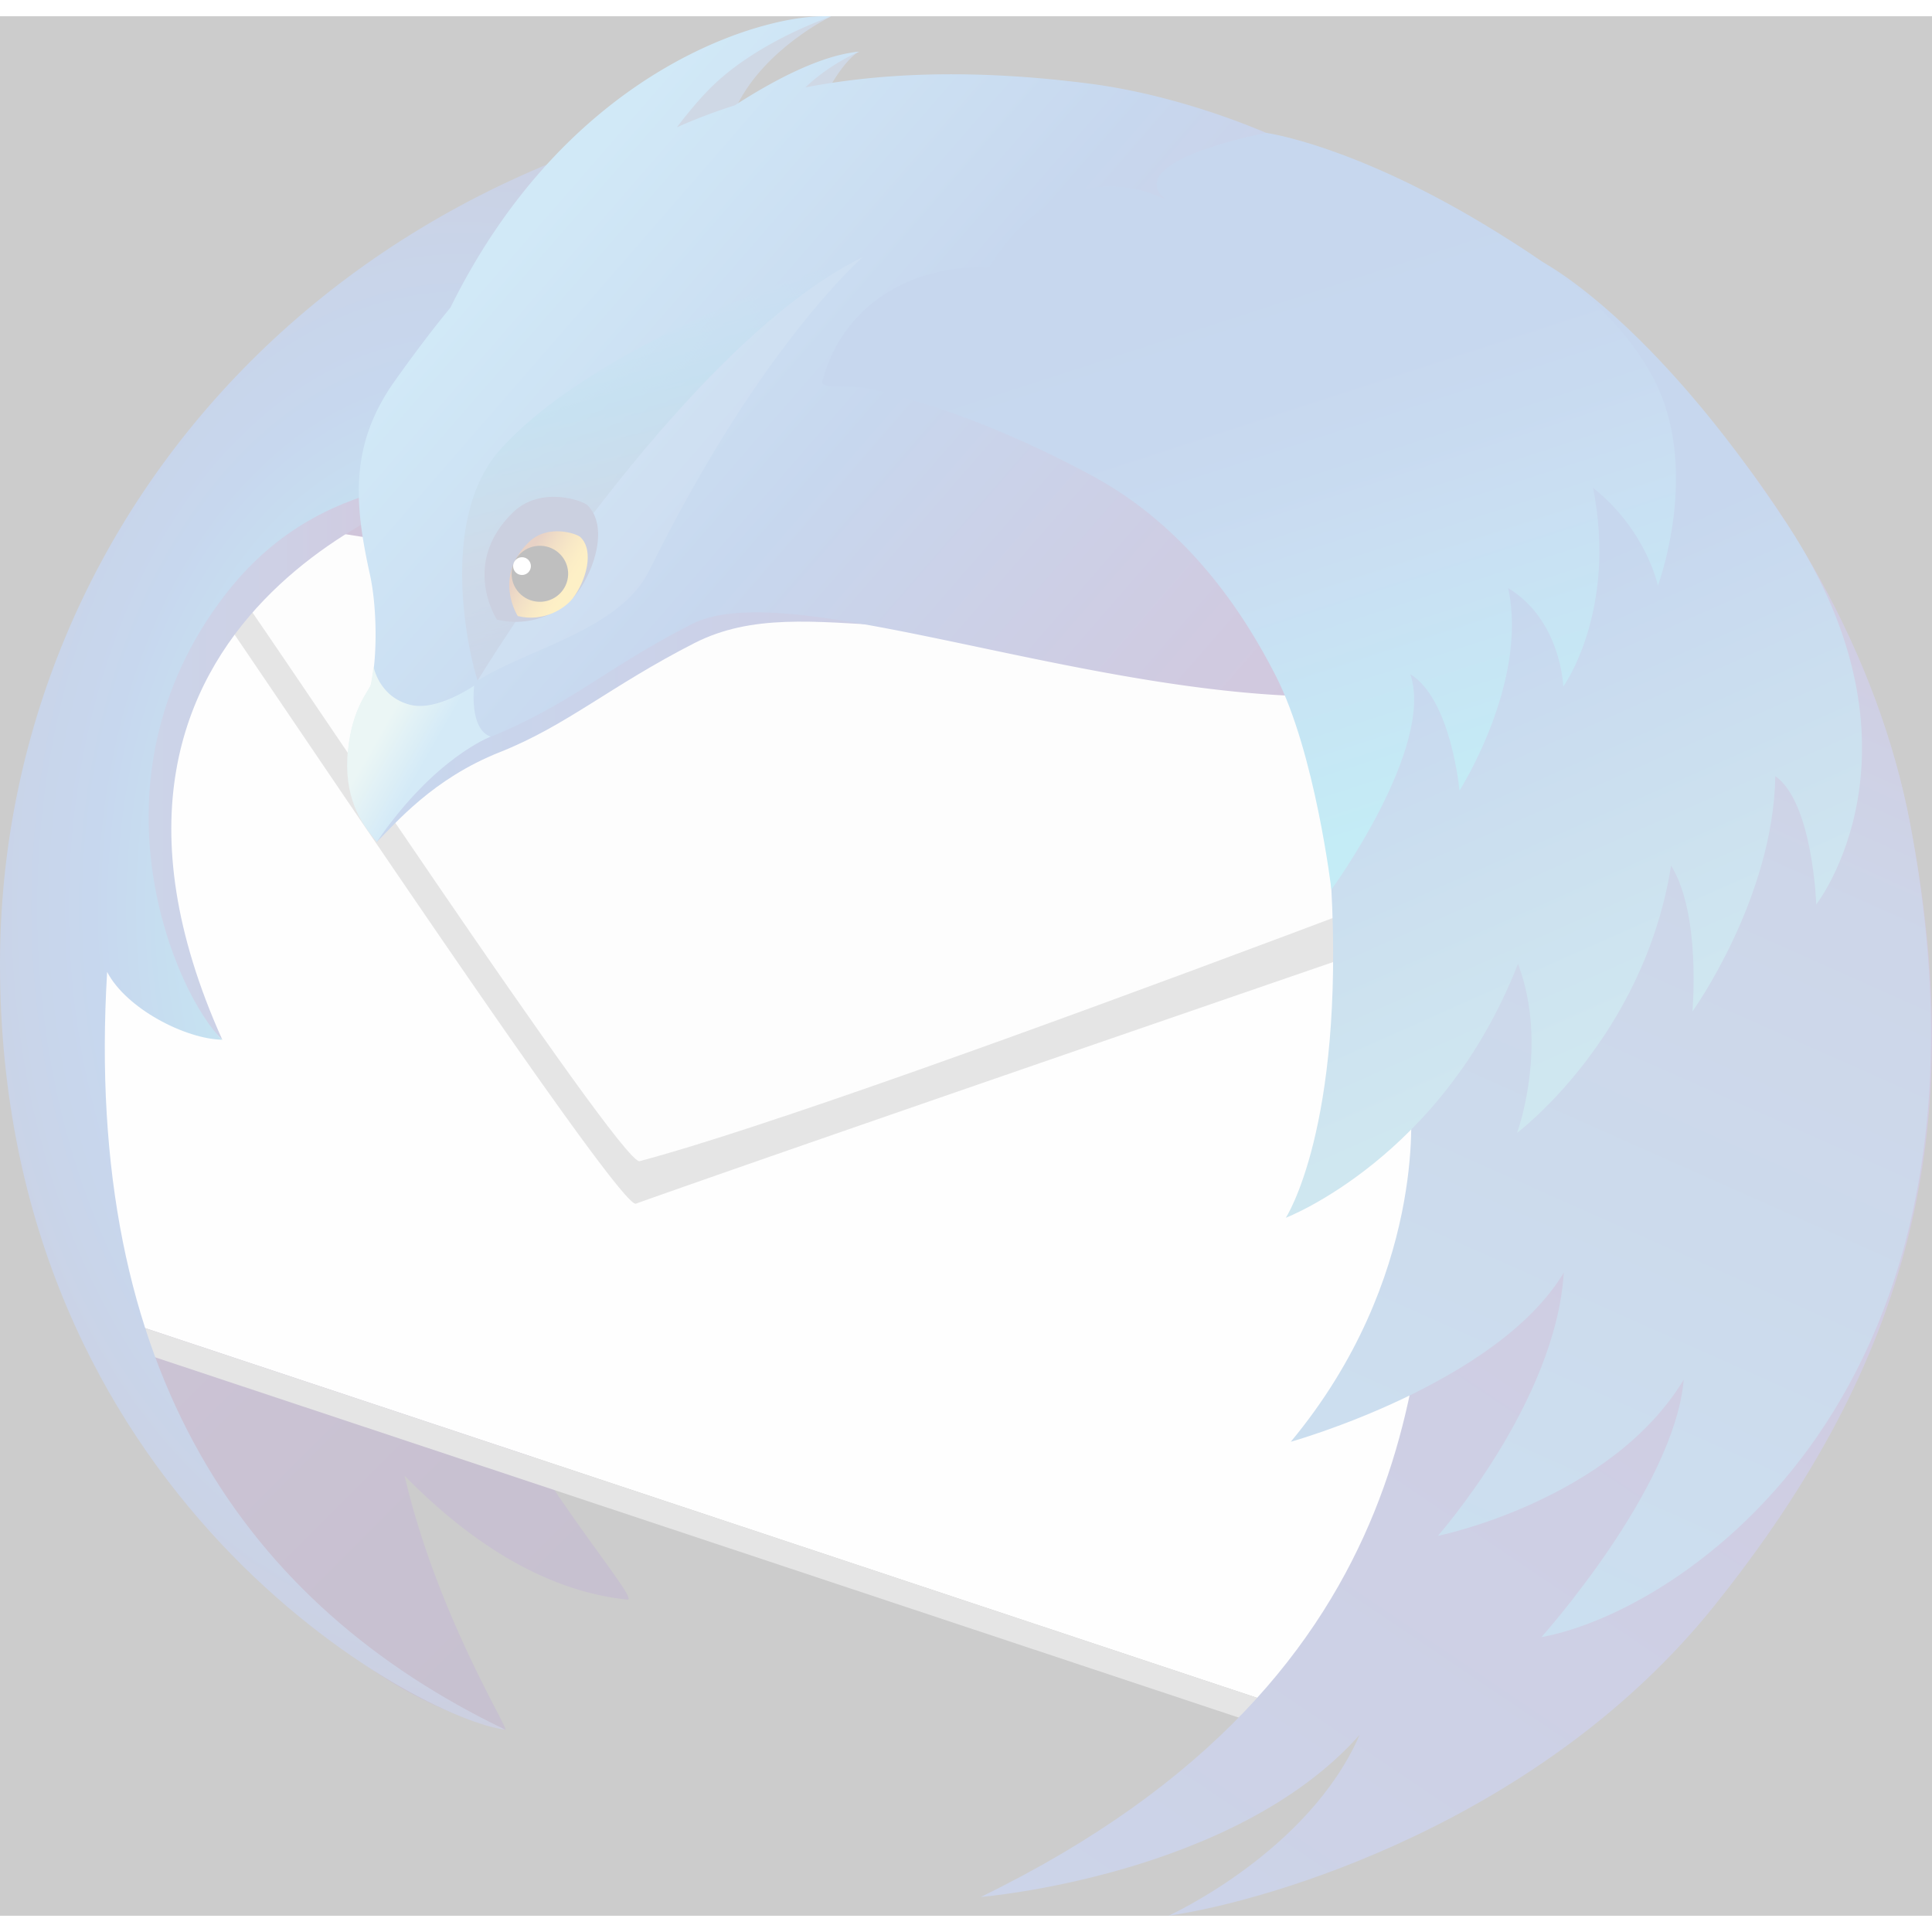 <!-- This Source Code Form is subject to the terms of the Mozilla Public
   - License, v. 2.0. If a copy of the MPL was not distributed with this
   - file, You can obtain one at http://mozilla.org/MPL/2.0/. -->
<svg xmlns="http://www.w3.org/2000/svg" viewBox="0 0 246.96 242.808" width="240" height="240" opacity="0.25">
  <rect x="0" y="0" width="246.96" height="242.808" fill="#333333" stroke="none"/>
  <linearGradient id="SVGID_1" gradientUnits="userSpaceOnUse" x1="199.533" y1="201.907" x2="39.679" y2="42.053">
    <stop offset="0" stop-color="#130036"/>
    <stop offset=".23" stop-color="#18023b"/>
    <stop offset=".512" stop-color="#26094a"/>
    <stop offset=".821" stop-color="#3d1563"/>
    <stop offset="1" stop-color="#4e1d75"/>
  </linearGradient>
  <path d="M188.887 35.492c-14.501-9.472-33.046-12.538-43.281-13.609-10.954-1.145-20.468-.943-28.836.285-.709-.009-1.414-.037-2.127-.037-.544 0-1.08.023-1.627.029.225-.275.381-.445.381-.445s-.44.069-1.304.46c-2.717.044-5.421.138-8.085.32 3.711-4.068 6.751-6.2 6.751-6.2s-3.608.528-10.192 6.496c-3.132.288-6.221.67-9.258 1.145 6.918-9.362 14.155-13.304 14.155-13.304s-8.772-1.786-22.507 12.016a60.522 60.522 0 0 0-3.246 3.572C39.68 35.907 11.03 61.758 11.03 92.139c0 5.958-1.829 12.511.143 19.054-.788 10.453.89 38.975.89 38.975s10.837 58.649 52.51 68.846c.662.158-8.707-14.62-12.851-32.442 8.069 8.208 17.685 14.699 28.478 15.824 1.325.137-6.165-8.64-12.725-19.234l94.698 31.906c49.529-21.274 43.763-19.357 54.397-30.875 23.428-25.36 26.708-39.75 20.806-82.235-3.993-28.679-25.16-57.083-48.489-66.466z" fill="url(#SVGID_1)"/>
  <path fill="#fbfbfb" d="M22.687 62.276L8.546 142.68l7.841 24.294 156.524 52.041 29.028-123.424z"/>
  <path fill="#999" d="M23.128 65.01c.785 1.689.554 2.089.065 2.089-.22 0-.492-.081-.747-.161-.255-.081-.494-.161-.648-.161-.433 0-.189.639 2.263 3.72 3.468 4.406 54.399 81.293 57.182 81.293a.125.125 0 0 0 .04-.006c23.71-8.448 124.543-43.058 124.543-43.058L195.51 93.697 23.128 65.01"/>
  <path d="M24.607 63.121s.76 3.932 4.281 8.284c3.5 4.392 50.51 75.571 52.869 74.944 30.795-8.176 142.525-51.674 142.525-51.674L24.607 63.121z" fill="#f8f8f8"/>
  <path fill="#999" d="M167.321 217.161L18.568 167.703l.526 3.475 149.882 49.834z"/>
  <linearGradient id="SVGID_2" gradientUnits="userSpaceOnUse" x1="10.243" y1="95.311" x2="57.704" y2="95.311">
    <stop offset="0" stop-color="#3156a8"/>
    <stop offset=".247" stop-color="#3351a4"/>
    <stop offset=".536" stop-color="#3b4397"/>
    <stop offset=".845" stop-color="#472c82"/><stop offset="1" stop-color="#4e1d75"/>
  </linearGradient>
  <path d="M57.704 59.795s-54.122 15.85-29.288 71.033c0 0-11.387-10.426-18.167-23.757-.305-.597 11.301-41.829 11.301-41.829l36.154-5.447z" fill="url(#SVGID_2)"/>
  <radialGradient id="SVGID_3" cx="59.073" cy="113.923" r="85.247" gradientTransform="matrix(1 0 0 1.45 0 -51.265)" gradientUnits="userSpaceOnUse">
    <stop offset=".165" stop-color="#14cdda"/>
    <stop offset=".548" stop-color="#2061bd"/>
    <stop offset=".655" stop-color="#2658ac"/>
    <stop offset=".864" stop-color="#373f81"/>
    <stop offset="1" stop-color="#432d62"/>
  </radialGradient>
  <path d="M28.416 130.828c-4.707-.081-12.269-3.964-14.722-8.665-3.066 51.098 17.782 80.939 50.88 96.853C53.759 217.776 0 189.407 0 121.14 0 63.093 46.06 11.208 118.142 8.831c.442 3.254-35.736 11.414-36.893 15.251-1.796 5.972-5.924 12.473-9.406 17.684-4.718 7.061 6.557 13.099-1.729 15.001-12.468 2.861-29.098 1.277-41.361 17.219-18.434 23.965-6.133 51.379-.337 56.842z" fill="url(#SVGID_3)"/>
  <linearGradient id="SVGID_4" gradientUnits="userSpaceOnUse" x1="44.539" y1="57.898" x2="191.515" y2="57.898">
    <stop offset="0" stop-color="#2061bd"/>
    <stop offset=".185" stop-color="#2b51ac"/>
    <stop offset=".683" stop-color="#442c84"/>
    <stop offset=".941" stop-color="#4e1d75"/>
  </linearGradient>
  <path d="M137.048 10.699c-46.682-3.582-70.707 15.097-86.13 36.817-5.617 7.906-5.002 15.166-3.068 23.937.831 3.744 1.671 5.538.659 9.355-.558 2.106-.465 4.072-1.158 5.314-.959 1.717-2.18 3.594-2.589 6.677-1.022 7.699 1.703 10.151 3.406 12.741 2.426-2.409 7.165-8.079 15.71-11.466 8.545-3.387 14.167-8.477 24.876-13.941 14.632-7.463 31.782 3.859 64.3-6.796 10.006-3.279 33.002-37.344 38.461-38.652-15.203-16.812-41.067-22.959-54.467-23.986z" fill="url(#SVGID_4)"/>
  <path d="M106.207.032s-8.335 4.026-11.965 11.301c8.381-4.225 13.246-6.533 15.546-6.808 0 0-2.203 1.067-4.935 6.87 4.83-1.547 6.493-2.522 7.819-2.537 0 0-.385.61-.737 6.402-7.417-2.404-21.693.397-29.287 5.153C80.072 6.678 106.207.032 106.207.032z" fill="#3f6499"/>
  <linearGradient id="SVGID_5" gradientUnits="userSpaceOnUse" x1="66.174" y1="23.206" x2="167.264" y2="111.082">
    <stop offset=".02" stop-color="#48a8e0"/>
    <stop offset=".388" stop-color="#2061bd"/>
    <stop offset=".497" stop-color="#2b51ac"/>
    <stop offset=".789" stop-color="#442c84"/>
    <stop offset=".941" stop-color="#4e1d75"/>
  </linearGradient>
  <path d="M139.379 8.63c-14.309-1.854-26.27-1.489-36.439.47 3.198-3.065 6.898-4.575 6.898-4.575-4.795.424-10.781 3.554-15.917 6.868a71.737 71.737 0 0 0-7.39 2.799c1.43-1.885 3.094-3.899 4.72-5.445C97.29 3.004 106.257.032 106.257.032 98.603-.53 72.989 6.027 57.576 37.245c-2.526 3.077-4.883 6.235-7.129 9.398-5.798 8.164-5.162 15.658-3.162 24.715.852 3.867 1.009 10.04.168 14.029-.168.799-2.363 2.863-2.926 8.428-.602 5.905 1.505 8.804 3.582 11.203 7.38-10.792 14.661-12.931 14.661-12.931 10.33-4.232 14.63-8.752 25.688-14.393 15.108-7.709 67.939 17.45 101.512 6.448 10.332-3.384-3.977-47.359 1.663-48.709-15.699-17.36-38.494-25.02-52.254-26.803z" fill="url(#SVGID_5)"/>
  <linearGradient id="SVGID_6" gradientUnits="userSpaceOnUse" x1="19.676" y1="337.414" x2="217.835" y2="43.631">
    <stop offset=".379" stop-color="#3156a8"/>
    <stop offset="1" stop-color="#4e1d75"/>
  </linearGradient>
  <path d="M244.176 103.288c-8.276-43.237-48.096-82.572-80.117-84.752-14.211-.968-9.847 6.319-18.739 9.094-38.32 11.959-38.906 18.941-38.906 18.941 81.252 3.819 82.484 84.064 60.724 104.366 6.123-1.428 12.762-8.914 18.859-20.666-.732 4.931-1.36 10.98-2.274 17.729-2.788 20.595.823 63.614-58.356 92.405 0 0 32.372-2.646 48.425-20.717-6.528 15.012-24.441 23.121-24.441 23.121 13.182-1.928 47.81-12.146 69.868-39.732 24.966-31.225 32.474-60.519 24.957-99.789z" fill="url(#SVGID_6)"/>
  <linearGradient id="SVGID_7" gradientUnits="userSpaceOnUse" x1="96.745" y1="278.646" x2="206.317" y2="32.542">
    <stop offset="0" stop-color="#29abe2"/>
    <stop offset=".773" stop-color="#385aa6"/>
    <stop offset=".858" stop-color="#414293"/>
    <stop offset="1" stop-color="#4e1d75"/>
  </linearGradient>
  <path d="M164.993 182.221s26.396-7.38 34.903-21.633c-1.032 16.619-16.107 33.662-16.107 33.662s22.038-4.46 31.436-19.968c-1.224 13.994-18.191 32.907-18.191 32.907 17.346-3.113 60.93-30.645 47.143-103.901-8.142-43.262-48.096-82.572-80.117-84.752-14.211-.968-9.847 6.319-18.739 9.094-38.32 11.959-38.906 18.941-38.906 18.941 81.252 3.819 102.844 46.344 60.724 103.231 6.123-1.429 8.578-4.794 13.178-10.301-.002 0 2.084 21.78-15.324 42.72z" fill="url(#SVGID_7)"/>
  <linearGradient id="SVGID_8" gradientUnits="userSpaceOnUse" x1="48.269" y1="92.034" x2="54.241" y2="95.468">
    <stop offset="0" stop-color="#b0dcd6"/>
    <stop offset="1" stop-color="#53ace0"/>
  </linearGradient>
  <path d="M60.609 85.567s-4.719 3.301-8.136 2.46c-4.045-.993-4.73-4.913-4.73-4.913-.089.803-.192 1.578-.341 2.273-.168.799-2.363 2.863-2.926 8.428-.602 5.905 1.615 9.325 3.692 11.724C55.549 94.747 62.72 92.087 62.72 92.087c-2.809-.982-2.111-6.52-2.111-6.52z" fill="url(#SVGID_8)"/>
  <defs>
  <filter id="MaskFilter" filterUnits="userSpaceOnUse" x="162.68" y="18.355" width="14.927" height="6.629">
  <feColorMatrix values="1 0 0 0 0 0 1 0 0 0 0 0 1 0 0 0 0 0 1 0"/>
  </filter>
  </defs>
  <mask maskUnits="userSpaceOnUse" x="162.68" y="18.355" width="14.927" height="6.629" id="SVGID_9">
  <g filter="url(#MaskFilter)">
  <radialGradient id="SVGID_10" cx="154.384" cy="67.999" r="51.968" gradientUnits="userSpaceOnUse">
    <stop offset=".868" stop-color="#fff"/>
    <stop offset="1"/>
  </radialGradient>
  <path fill="url(#SVGID_10)" d="M91.295-7.218H191.31v93.339H91.295z"/>
  </g>
  </mask>
  <g opacity=".6" mask="url(#SVGID_9)">
  <g opacity=".2">
  <linearGradient id="SVGID_11" gradientUnits="userSpaceOnUse" x1="176.214" y1="23.085" x2="164.24" y2="20.555">
    <stop offset="0" stop-color="#3092b9"/>
    <stop offset=".22" stop-color="#258db6"/>
    <stop offset=".656" stop-color="#1685b1"/>
    <stop offset="1" stop-color="#1082af"/>
  </linearGradient>
  <path d="M163.513 18.434c1.106-.287 5.621.204 8.584 1.533 2.964 1.329 8.073 3.679 3.986 4.701-4.088 1.022-6.438-.613-8.482-2.351s-6.847-3.168-4.088-3.883z" fill="url(#SVGID_11)"/>
  </g>
  </g>
  <linearGradient id="SVGID_12" gradientUnits="userSpaceOnUse" x1="80.784" y1="38.025" x2="90.637" y2="77.544">
    <stop offset=".007" stop-color="#1398d1" stop-opacity="0"/>
    <stop offset=".248" stop-color="#1187c2" stop-opacity=".62"/>
    <stop offset=".642" stop-color="#3f6499" stop-opacity=".71"/>
    <stop offset="1" stop-color="#2f4282" stop-opacity=".5"/>
  </linearGradient>
  <path d="M61.051 84.921s25.888-42.662 49.292-54.175c2.173-1.093-32.405 9.191-46.32 24.55-8.271 9.129-3.891 27.002-2.972 29.625z" fill="url(#SVGID_12)"/>
  <path d="M61.051 84.921l.075-.045c6.694-4.136 18.166-6.518 21.864-14.015 14.237-28.869 27.354-40.115 27.354-40.115-23.405 11.513-49.293 54.175-49.293 54.175z" opacity=".1" fill="#f2f2f2"/>
  <path d="M63.512 77.118s-4.666-7.159 2.053-13.687c3.546-3.44 8.919-1.529 9.54-.91 2.644 2.622.982 8.156-1.398 11.288-1.345 1.764-5.259 4.51-10.195 3.309z" fill="#2f4282"/>
  <linearGradient id="SVGID_13" gradientUnits="userSpaceOnUse" x1="48.738" y1="14.373" x2="43.199" y2="11.303" gradientTransform="rotate(1.985 -1624.088 732.523)">
    <stop offset="0" stop-color="#f9c21b"/>
    <stop offset=".148" stop-color="#f3ba1b"/>
    <stop offset=".379" stop-color="#e3a41b"/>
    <stop offset=".663" stop-color="#c9801c"/>
    <stop offset=".988" stop-color="#a44e1c"/>
    <stop offset="1" stop-color="#a34c1c"/>
  </linearGradient>
  <path d="M66.187 76.674s-3.224-4.949 1.422-9.459c2.446-2.376 6.161-1.056 6.592-.63 1.826 1.812.676 5.637-.968 7.8-.929 1.223-3.635 3.119-7.046 2.289z" fill="url(#SVGID_13)"/>
  <path d="M72.623 71.393c-.072 1.978-1.746 3.522-3.738 3.454-1.996-.069-3.558-1.726-3.487-3.704.071-1.977 1.744-3.521 3.741-3.453 1.992.069 3.553 1.727 3.484 3.703z"/>
  <circle cx="66.725" cy="70.287" r="1.136" fill="#fff"/>
  <linearGradient id="SVGID_14" gradientUnits="userSpaceOnUse" x1="206.211" y1="130.139" x2="169.43" y2="47.526">
    <stop offset="0" stop-color="#409ec3"/>
    <stop offset=".62" stop-color="#2061bd"/>
  </linearGradient>
  <path d="M228.505 65.01c-17.721-26.976-31.761-33.831-31.761-33.831s.645 19.65 10.484 29.128c1.124 1.083-11.774-8.432-11.774-8.432s-2.758 9.076 3.562 19.51c-1.836-2.439-3.051-3.363-3.051-3.363s-11.908 5.491-15.423 13.109c-1.815-3.426-3.176-5.444-3.176-5.444s-8.236 16.437-7.201 35.495c1.684 30.988-5.803 42.404-5.803 42.404s20.057-7.695 29.676-32.468c3.974 10.533-.121 21.619-.121 21.619s16.206-12.109 19.691-34.18c3.863 6.23 2.727 18.664 2.727 18.664s10.344-14.402 10.596-30.086c4.794 3.343 5.235 16.399 5.235 16.399s15.336-19.606-3.661-48.524z" fill="url(#SVGID_14)"/>
  <linearGradient id="SVGID_15" gradientUnits="userSpaceOnUse" x1="176.76" y1="103.061" x2="150.407" y2="21.954">
    <stop offset="0" stop-color="#14b2da"/>
    <stop offset=".403" stop-color="#297ccc"/>
    <stop offset=".508" stop-color="#256fc5"/>
    <stop offset=".649" stop-color="#2164bf"/>
    <stop offset=".816" stop-color="#2061bd"/>
    <stop offset=".984" stop-color="#2061bd"/>
  </linearGradient>
  <path d="M211.282 46.158c-4.631-8.63-12.803-14.13-19.986-18.582-17.909-11.105-29.427-12.665-29.427-12.665s-16.528 3.074-13.689 7.672c.146.236.487.535.968.877-14.498-6.678-22.722 8.677-22.722 8.677-8.284-.503-18.371 3.575-21.312 14.499-.305 1.134 3.711.496 5.777.945 12.079 2.626 23.45 8.32 28.675 11.134 12.154 6.548 19.365 17.451 23.528 25.629 5.037 9.894 7.094 27.304 7.094 27.304s13.253-18.205 10.086-27.552c5.249 3.26 6.285 14.891 6.285 14.891s8.835-13.838 6.223-25.891c6.815 4.153 7.042 12.601 7.042 12.601s6.939-9.631 3.803-25.427c6.858 5.453 8.293 12.517 8.293 12.517s5.606-14.993-.638-26.629z" fill="url(#SVGID_15)"/>
  </svg>
